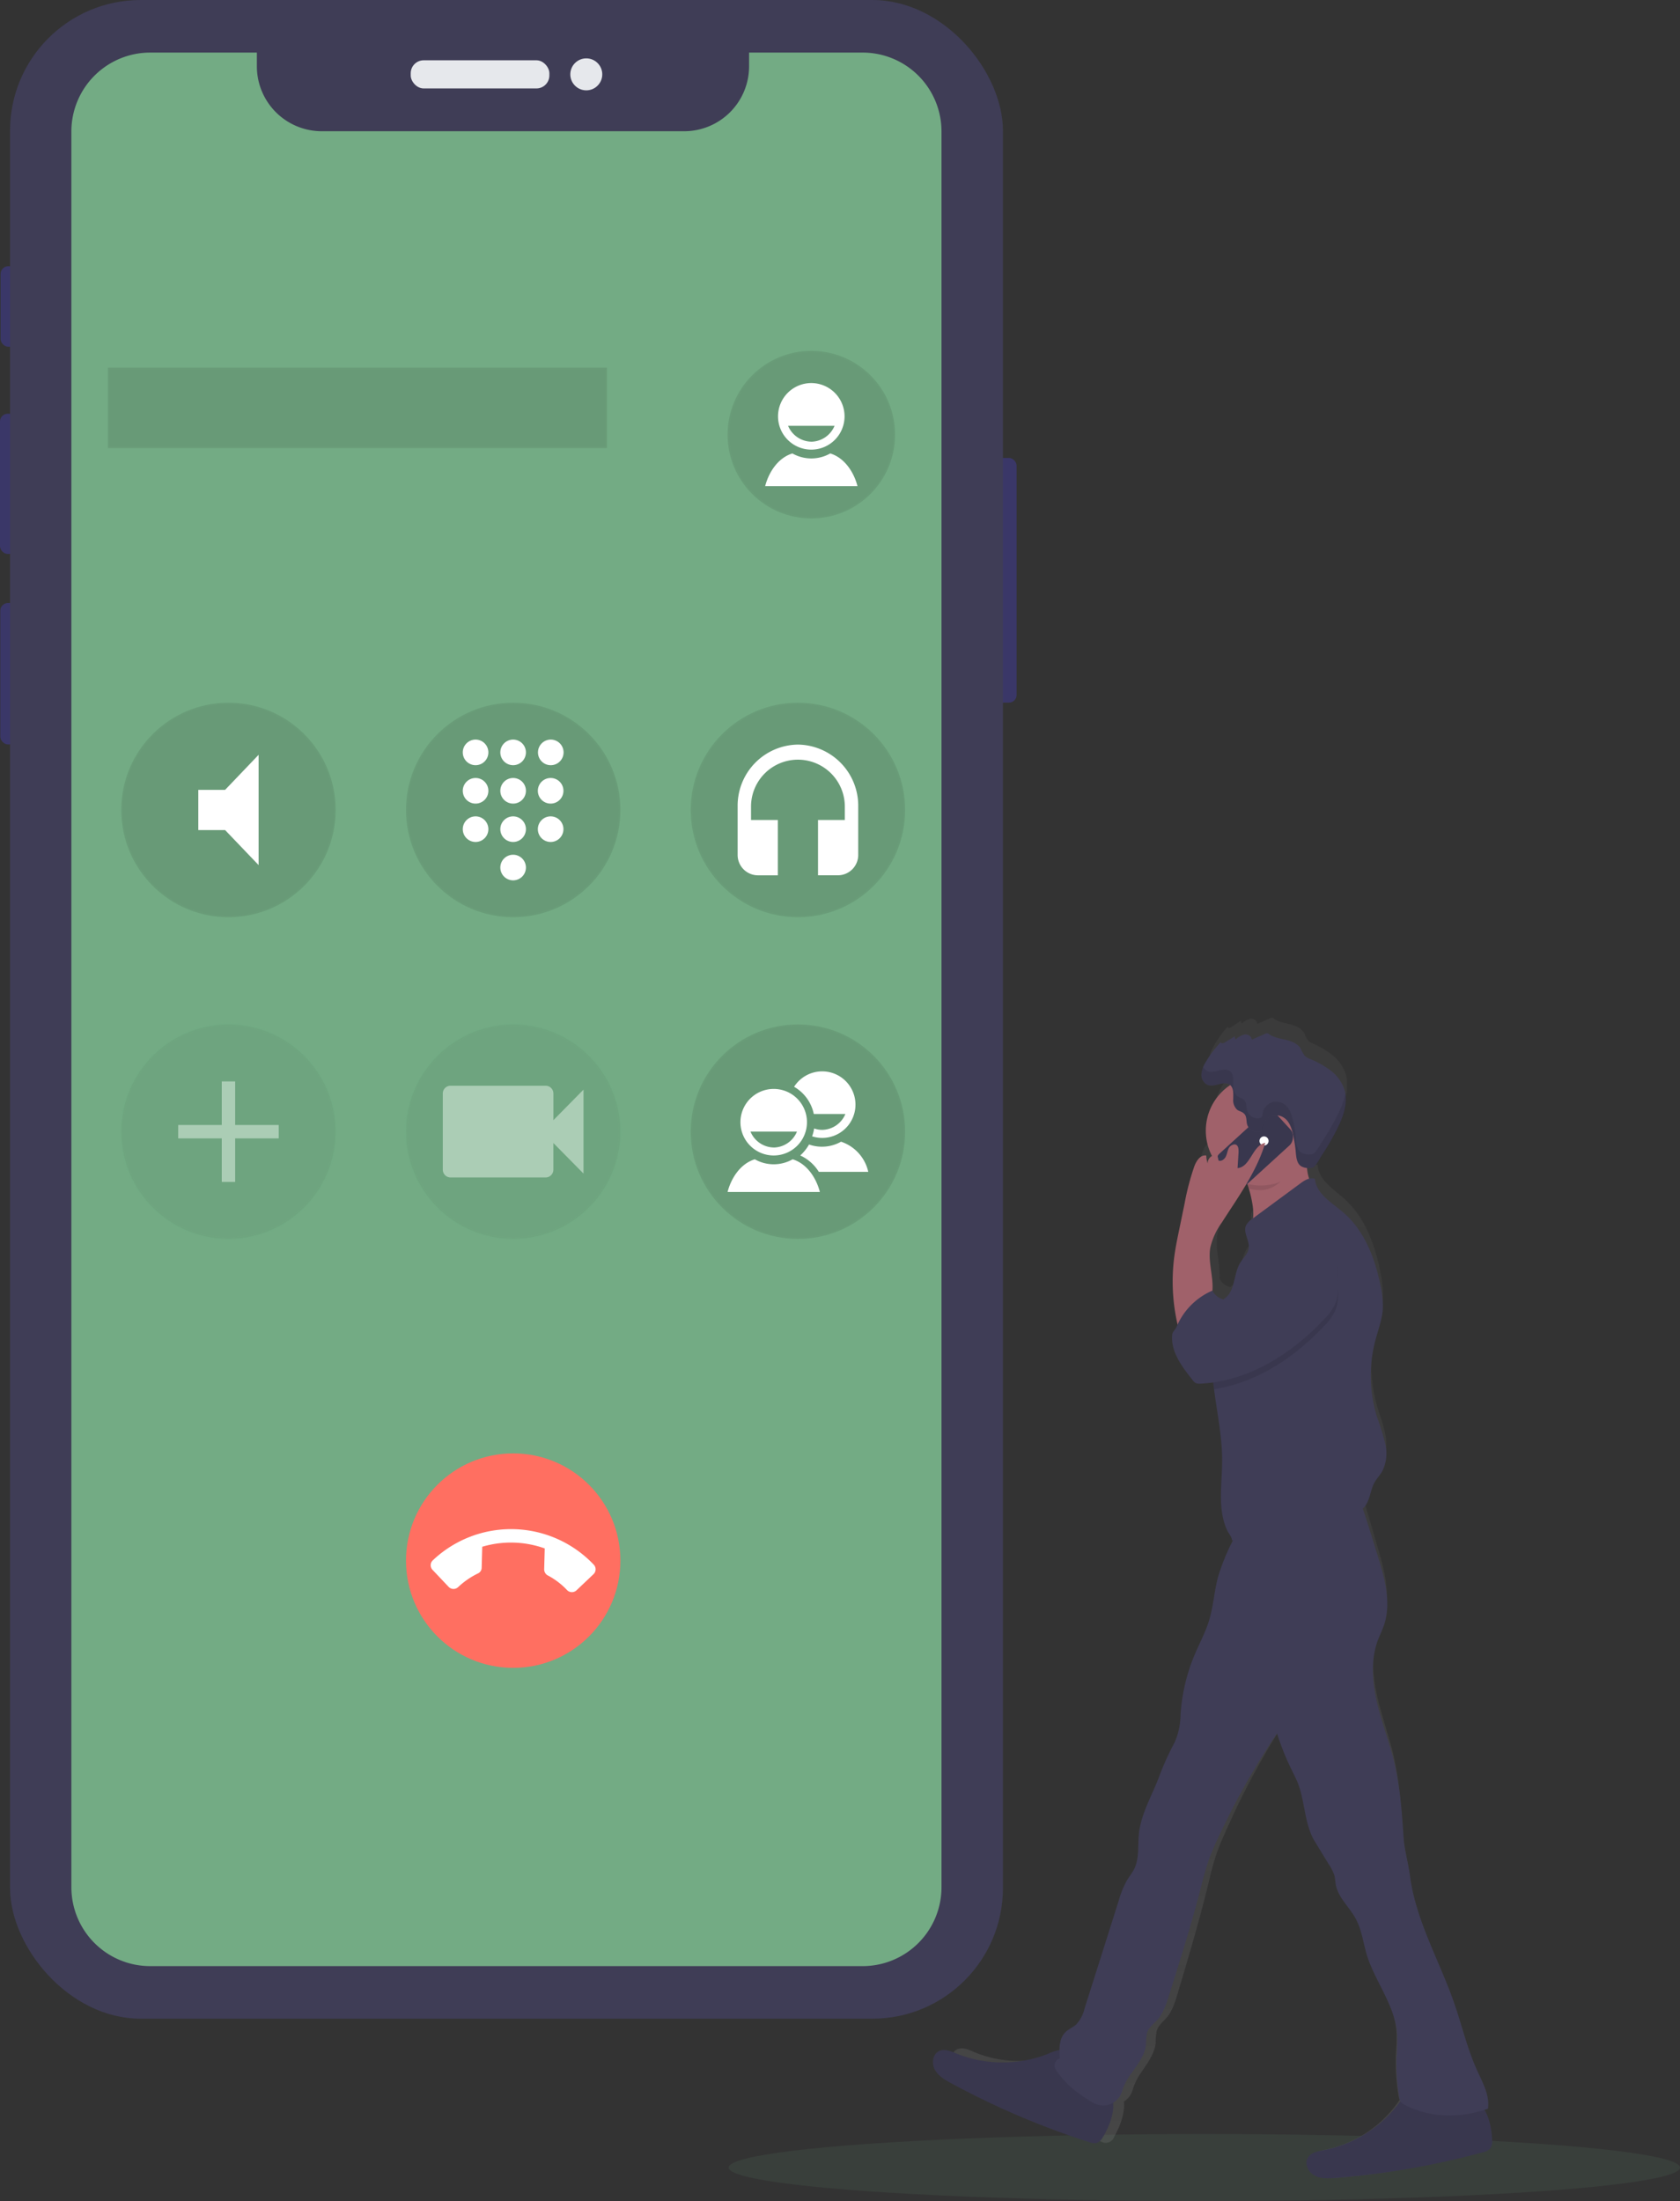 <svg xmlns="http://www.w3.org/2000/svg" xmlns:svg="http://www.w3.org/2000/svg" xmlns:se="http://svg-edit.googlecode.com" data-name="Layer 1" viewBox="412.33 113.77 501.52 656.81">
 <rect x="412.33" y="113.77" width="501.52" height="656.81" fill="#333333" stroke="none"/>
 <defs>
  <linearGradient id="a4d1bb72-7695-4d06-9254-f62b9a81de63" x1="0.5" x2="0.5" y1="1" y2="-0">
   <stop offset="0" stop-color="gray" stop-opacity="0.25"/>
   <stop offset="0.54" stop-color="gray" stop-opacity="0.12"/>
   <stop offset="1" stop-color="gray" stop-opacity="0.1"/>
  </linearGradient>
 </defs>
 <title>calling</title>
 <g class="layer">
  <title>Layer 1</title>
  <ellipse cx="771.85" cy="760.58" fill="#73ab84" id="svg_1" opacity="0.1" rx="142" ry="10"/>
  <rect fill="#3a3768" height="73.02" id="svg_10" rx="2.29" width="8.86" x="706.95" y="250.42"/>
  <rect fill="#3a3768" height="24.04" id="svg_11" rx="2.29" width="4.97" x="412.51" y="193.21"/>
  <rect fill="#3a3768" height="41.84" id="svg_12" rx="2.29" width="5.6" x="412.33" y="237.23"/>
  <rect fill="#3a3768" height="42.2" id="svg_13" rx="2.29" width="5.33" x="412.42" y="293.71"/>
  <rect fill="#3f3d56" height="602.39" id="svg_14" rx="38.99" width="296.4" x="415.33" y="113.77"/>
  <rect fill="#e6e8ec" height="8.4" id="svg_15" rx="3.87" width="41.39" x="534.94" y="131.76"/>
  <circle cx="587.35" cy="135.96" fill="#e6e8ec" id="svg_16" r="4.77"/>
  <path d="m669.85,129.46l-33.9,0l0,4.09a19.38,19.38 0 0 1 -19.38,19.38l-108.18,0a19.38,19.38 0 0 1 -19.38,-19.38l0,-4.09l-31.84,0a23.53,23.53 0 0 0 -23.53,23.54l0,523.93a23.53,23.53 0 0 0 23.53,23.54l212.68,0a23.54,23.54 0 0 0 23.54,-23.54l0,-523.93a23.54,23.54 0 0 0 -23.54,-23.54z" fill="#73ab84" id="svg_17"/>
  <rect height="24" id="svg_18" opacity="0.1" stroke="#73ab84" stroke-miterlimit="10" width="149" x="444.53" y="223.47"/>
  <circle cx="480.53" cy="355.47" id="svg_19" opacity="0.1" r="32" stroke="#73ab84" stroke-miterlimit="10"/>
  <path d="m471.53,349.47l0,12l8,0l10,10.45l0,-32.91l-10,10.46l-8,0z" fill="#fff" id="svg_20"/>
  <circle cx="565.53" cy="355.47" id="svg_21" opacity="0.1" r="32" stroke="#73ab84" stroke-miterlimit="10"/>
  <path d="m565.53,368.83a3.82,3.82 0 1 0 3.8,3.82a3.82,3.82 0 0 0 -3.8,-3.82zm-11.2,-34.36a3.82,3.82 0 1 0 3.79,3.82a3.82,3.82 0 0 0 -3.79,-3.82zm0,11.46a3.82,3.82 0 1 0 3.79,3.81a3.81,3.81 0 0 0 -3.79,-3.81zm0,11.45a3.82,3.82 0 1 0 3.79,3.82a3.82,3.82 0 0 0 -3.79,-3.82zm22.4,-15.27a3.82,3.82 0 1 0 -3.8,-3.82a3.81,3.81 0 0 0 3.8,3.82zm-11.2,15.27a3.82,3.82 0 1 0 3.8,3.82a3.82,3.82 0 0 0 -3.8,-3.82zm11.2,0a3.82,3.82 0 1 0 3.8,3.82a3.82,3.82 0 0 0 -3.8,-3.82zm0,-11.45a3.82,3.82 0 1 0 3.8,3.81a3.81,3.81 0 0 0 -3.8,-3.81zm-11.2,0a3.82,3.82 0 1 0 3.8,3.81a3.81,3.81 0 0 0 -3.8,-3.81zm0,-11.46a3.82,3.82 0 1 0 3.8,3.82a3.82,3.82 0 0 0 -3.8,-3.82z" fill="#fff" id="svg_22"/>
  <g id="svg_23" opacity="0.4">
   <circle cx="480.53" cy="451.47" id="svg_24" opacity="0.1" r="32" stroke="#73ab84" stroke-miterlimit="10"/>
   <path d="m495.53,453.47l-13,0l0,13l-4,0l0,-13l-13,0l0,-4l13,0l0,-13l4,0l0,13l13,0l0,4z" fill="#fff" id="svg_25"/>
  </g>
  <circle cx="650.53" cy="355.47" id="svg_26" opacity="0.1" r="32" stroke="#73ab84" stroke-miterlimit="10"/>
  <path d="m650.53,335.96a18.24,18.24 0 0 0 -18,18.48l0,14.37a6.08,6.08 0 0 0 6,6.16l6,0l0,-16.51l-8,0l0,-4a14,14 0 1 1 28,0l0,4l-8,0l0,16.5l6,0a6.07,6.07 0 0 0 6,-6.16l0,-14.36a18.24,18.24 0 0 0 -18,-18.48z" fill="#fff" id="svg_27"/>
  <g id="svg_28" opacity="0.4">
   <circle cx="565.53" cy="451.47" id="svg_29" opacity="0.1" r="32" stroke="#73ab84" stroke-miterlimit="10"/>
   <path d="m577.53,448.04l0,-8a2.31,2.31 0 0 0 -2.34,-2.28l-28.34,0a2.31,2.31 0 0 0 -2.33,2.28l0,22.81a2.32,2.32 0 0 0 2.33,2.28l28.33,0a2.32,2.32 0 0 0 2.34,-2.28l0,-8l9,9.12l0,-25.05l-8.99,9.12z" fill="#fff" id="svg_30"/>
  </g>
  <circle cx="650.53" cy="451.47" id="svg_31" opacity="0.1" r="32" stroke="#73ab84" stroke-miterlimit="10"/>
  <path d="m648.95,459.71a11.44,11.44 0 0 1 -11.29,0c-4.42,1.35 -7.13,5.82 -8.13,9.75l27.55,0c-1,-3.93 -3.7,-8.4 -8.13,-9.75zm-5.64,-21a9.93,9.93 0 1 0 9.92,9.92a9.92,9.92 0 0 0 -9.92,-9.92zm0,17.48a7.66,7.66 0 0 1 -6.94,-4.74l13.87,0a7.66,7.66 0 0 1 -6.93,4.75l0,-0.01z" fill="#fff" id="svg_32"/>
  <path d="m656.77,463.46l14.76,0a12.28,12.28 0 0 0 -8.13,-9a11.47,11.47 0 0 1 -5.65,1.49a11.25,11.25 0 0 1 -3.9,-0.66a13.47,13.47 0 0 1 -2.62,3.28a12.77,12.77 0 0 1 5.54,4.89zm-1.5,-17.25l9.42,0a7.66,7.66 0 0 1 -6.94,4.72a7.26,7.26 0 0 1 -2.38,-0.42a12,12 0 0 1 -0.61,2.35a9.93,9.93 0 1 0 3,-19.39a9.94,9.94 0 0 0 -8.37,4.6a12.25,12.25 0 0 1 5.88,8.14z" fill="#fff" id="svg_33"/>
  <circle cx="565.53" cy="579.47" fill="#ff6f61" id="svg_34" r="32"/>
  <path d="m549.1,587.37a23.61,23.61 0 0 1 5.91,-4.08a1.87,1.87 0 0 0 1.11,-1.74l0.17,-6.22a30.06,30.06 0 0 1 18.66,0.5l-0.17,6.22a2.07,2.07 0 0 0 1,1.8a21.9,21.9 0 0 1 5.82,4.4a2,2 0 0 0 2.83,0.08l5.08,-4.82a2,2 0 0 0 0.08,-2.82a34,34 0 0 0 -48.07,-1.3a2,2 0 0 0 -0.07,2.83l4.81,5.08a2,2 0 0 0 2.83,0.07l0.01,0z" fill="#fff" id="svg_35"/>
  <circle cx="654.53" cy="243.47" id="svg_36" opacity="0.1" r="25" stroke="#73ab84" stroke-miterlimit="10"/>
  <path d="m660.18,249.08a11.46,11.46 0 0 1 -11.3,0c-4.42,1.35 -7.13,5.82 -8.13,9.76l27.56,0c-1,-3.94 -3.71,-8.41 -8.13,-9.76zm-5.65,-21a9.93,9.93 0 1 0 9.92,9.93a9.94,9.94 0 0 0 -9.92,-9.93zm0,17.49a7.68,7.68 0 0 1 -6.94,-4.74l13.88,0a7.7,7.7 0 0 1 -6.94,4.75l0,-0.01z" fill="#fff" id="svg_37"/>
  <path d="m696.85,730.97c1,1.89 2.88,3.05 4.69,4.08a222.68,222.68 0 0 0 39.56,17.81a2.64,2.64 0 0 0 3.84,-1.49c1.58,-2.66 3.31,-7 2.9,-10.51a5.86,5.86 0 0 0 2.63,-3.52a17.5,17.5 0 0 1 2.44,-5c1.87,-2.82 4.13,-5.65 4.43,-9.08a15.67,15.67 0 0 1 0.35,-3.64c0.53,-1.58 1.94,-2.62 3,-3.88c1.65,-2 2.44,-4.58 3.19,-7.09c3.12,-10.43 6.24,-20.86 8.84,-31.45c0.84,-3.43 1.62,-6.87 2.77,-10.2c1,-2.92 2.28,-5.72 3.55,-8.52a226.25,226.25 0 0 1 15.81,-29.32a78.48,78.48 0 0 0 3.39,9.24c0.68,1.55 1.41,3.08 2.1,4.63c2.61,5.84 2.14,13.34 5.35,18.83q2,3.38 3.94,6.75a13.59,13.59 0 0 1 1.69,3.57c0.21,0.88 0.23,1.8 0.38,2.69c0.68,4 3.93,6.82 5.73,10.39c1.65,3.26 2,7 3,10.59c2.37,8.3 8.19,15.51 8.78,24.16a62.39,62.39 0 0 1 -0.17,7a59.36,59.36 0 0 0 0.81,12.18a4.68,4.68 0 0 0 0.32,1.18a35.34,35.34 0 0 1 -22,14.86c-1.7,0.34 -3.65,0.7 -4.54,2.26c-1.07,1.86 0.14,4.42 2,5.42s4,0.9 6,0.72a217.9,217.9 0 0 0 42.37,-7.82a3.61,3.61 0 0 0 1.84,-1a3.71,3.71 0 0 0 0.61,-2.49a21,21 0 0 0 -2.2,-9.31l1,-0.35c0.56,-4 -1.5,-7.87 -3.1,-11.58c-2.78,-6.47 -4.3,-13.46 -6.5,-20.19c-4.24,-13 -11.09,-25.13 -12.74,-38.73c-0.45,-3.74 -1.57,-7.54 -1.81,-11.3c-0.48,-7.66 -1,-15.36 -2.67,-22.82c-1.4,-6.14 -3.61,-12 -5,-18.21s-1.84,-12.74 0.2,-18.68c0.58,-1.7 1.36,-3.31 1.89,-5c2,-6.61 0.09,-13.77 -1.85,-20.41q-0.92,-3.15 -1.82,-6.28c-0.81,-2.75 -1.61,-5.51 -2.49,-8.24c0.12,-0.11 0.23,-0.22 0.35,-0.35c1.76,-2 1.74,-5.06 3,-7.45c0.62,-1.23 1.56,-2.24 2.22,-3.44a12.6,12.6 0 0 0 0.91,-8.34c-0.53,-2.8 -1.59,-5.46 -2.39,-8.19a44.52,44.52 0 0 1 -0.48,-23c0.81,-3.23 2,-6.4 2.17,-9.73a28.38,28.38 0 0 0 -0.61,-6.63c-1.55,-8.4 -4.59,-16.92 -10.76,-22.47c-3.29,-3 -7.74,-5.63 -8.09,-10.19a2.55,2.55 0 0 0 -1.66,-0.06a17.84,17.84 0 0 1 -0.56,-3.17l0.05,0a4.09,4.09 0 0 0 0.92,0a1.83,1.83 0 0 0 0.74,-0.21a2.11,2.11 0 0 0 0.36,-0.27a6.51,6.51 0 0 0 1,-1.33c0.41,-0.68 0.78,-1.41 1.09,-1.91s0.81,-1.3 1.2,-2q1.75,-3 3.25,-6.1l0,-0.08c0.1,-0.19 0.19,-0.39 0.28,-0.58l0.12,-0.27l0.18,-0.41c0,-0.1 0.09,-0.21 0.13,-0.31s0.11,-0.25 0.16,-0.38l0.14,-0.33c0.05,-0.12 0.09,-0.24 0.14,-0.37a3.42,3.42 0 0 0 0.13,-0.34c0.05,-0.12 0.09,-0.24 0.13,-0.36s0.08,-0.23 0.13,-0.35s0.07,-0.24 0.11,-0.36l0.12,-0.36c0,-0.12 0.06,-0.23 0.1,-0.35l0.1,-0.37l0.09,-0.35l0.09,-0.38c0,-0.11 0,-0.22 0.07,-0.34s0,-0.26 0.07,-0.39s0,-0.22 0,-0.33l0.06,-0.39l0,-0.33c0,-0.14 0,-0.27 0,-0.4s0,-0.22 0,-0.33s0,-0.27 0,-0.4l0,-0.23c0,-0.14 0,-0.27 0,-0.41s0,-0.2 0,-0.3s0,-0.28 0,-0.42s0,-0.19 0,-0.28a7.93,7.93 0 0 0 -0.23,-1.16a11.93,11.93 0 0 0 -3.92,-5.93a24.55,24.55 0 0 0 -6,-3.61a4.38,4.38 0 0 1 -1.42,-0.89a11.12,11.12 0 0 1 -1.19,-2.24c-0.88,-1.54 -2.64,-2.23 -4.29,-2.64s-3.42,-0.67 -4.8,-1.72a1.27,1.27 0 0 0 -0.42,-0.24a1.09,1.09 0 0 0 -0.61,0.13l-3.85,1.71a1.83,1.83 0 0 0 -2.12,-1.51a5.13,5.13 0 0 0 -2.49,1.43a0.93,0.93 0 0 1 -0.23,-0.92l-3,2c-0.37,0.24 -1.05,0.3 -1,-0.16a31.28,31.28 0 0 0 -4.31,6a12.88,12.88 0 0 0 -0.94,2.07l0,0c0,0.15 -0.09,0.3 -0.13,0.45a0.29,0.29 0 0 0 0,0.09c0,0.13 -0.06,0.27 -0.08,0.41a0.5,0.5 0 0 0 0,0.12c0,0.17 0,0.35 0,0.52l0,0a5.49,5.49 0 0 0 0,0.58a3.19,3.19 0 0 0 1.73,2.66a3.08,3.08 0 0 0 1.2,0.19a15.48,15.48 0 0 0 2.54,-0.52a5.86,5.86 0 0 1 0.82,-0.14a2.56,2.56 0 0 1 0.39,0a2.21,2.21 0 0 1 1.44,0.49l0.06,0.06a16.83,16.83 0 0 0 -7,13.79a17.34,17.34 0 0 0 1.76,7.64a2.43,2.43 0 0 0 -1.25,2.26a7.68,7.68 0 0 1 -0.41,-2.38c-1.64,-0.33 -2.83,1.59 -3.42,3.24a80.53,80.53 0 0 0 -2.81,11.41c-0.51,2.57 -1,5.14 -1.52,7.71s-1,5.33 -1.38,8a61,61 0 0 0 0.93,20.79c-0.1,0.22 -0.19,0.45 -0.28,0.67c-0.3,0.8 -1.15,1.48 -1.25,2.33c-0.54,5.09 2.68,9.68 5.72,13.67a3,3 0 0 0 1,1a2.7,2.7 0 0 0 1.41,0.18a36.07,36.07 0 0 0 3.62,-0.36c0.07,0.68 0.15,1.35 0.23,2c0.86,7.18 2.33,14.36 2.32,21.59s-1.38,14.56 1.39,21c0.46,1.1 1.35,2 1.44,3.14l0.17,0a65.29,65.29 0 0 0 -4.14,10.74c-1.1,4.34 -1.33,8.9 -2.56,13.2c-1.05,3.65 -2.8,7 -4.21,10.56a58,58 0 0 0 -4,18.11a22.63,22.63 0 0 1 -1.7,8.31a84.53,84.53 0 0 0 -4.24,9.77c-2,5.94 -5.37,11.57 -6,17.86c-0.35,3.56 0.16,7.36 -1.33,10.58c-0.58,1.26 -1.44,2.35 -2.12,3.54a28.61,28.61 0 0 0 -2.31,6l-9.9,32.83a10.72,10.72 0 0 1 -2.42,4.87c-0.92,0.88 -2.13,1.36 -3,2.27c-1.4,1.42 -1.75,3.5 -1.76,5.62a11.8,11.8 0 0 0 -3.06,1a33.71,33.71 0 0 1 -26.49,0c-1.6,-0.69 -3.42,-1.51 -5,-0.72c-1.85,0.96 -2.15,3.75 -1.15,5.64zm78.87,-248.68a21.55,21.55 0 0 1 3.28,-7.59c2.24,-3.69 4.6,-7.34 6.74,-11.11l0.61,-0.59c0.17,0.48 0.33,1 0.48,1.45a34.91,34.91 0 0 1 0.89,3.9a18.79,18.79 0 0 1 0.28,5l-0.14,0.11a5.33,5.33 0 0 0 -1.89,2.11a4.25,4.25 0 0 0 0,2.64l-0.09,0.1l0.1,-0.07c0.35,1.38 1,2.8 0.79,4.2c-0.23,1.69 -1.59,2.92 -2.44,4.37c-2,3.49 -1.36,8.79 -4.65,10.93l-0.06,0.14l0,0a4.74,4.74 0 0 1 -3.23,-2.66l0,0c0.26,-4.27 -1.34,-8.65 -0.67,-12.93z" fill="url(#a4d1bb72-7695-4d06-9254-f62b9a81de63)" id="svg_41"/>
  <path d="m884.91,817.22a3.47,3.47 0 0 1 -0.63,2.45a3.89,3.89 0 0 1 -1.92,1a238.61,238.61 0 0 1 -44.14,7.72c-2.14,0.16 -4.4,0.28 -6.29,-0.71s-3.15,-3.52 -2,-5.35c0.93,-1.54 3,-1.9 4.73,-2.23a37,37 0 0 0 23.16,-15a10.74,10.74 0 0 1 2.52,-2.92c1.92,-1.31 4.47,-1 6.74,-0.55c4,0.82 9.31,1.79 12.92,3.75s4.85,8.01 4.91,11.84z" fill="#3f3d56" id="svg_42" transform="translate(-27.15 -64.71)"/>
  <path d="m884.91,817.22a3.47,3.47 0 0 1 -0.63,2.45a3.89,3.89 0 0 1 -1.92,1a238.61,238.61 0 0 1 -44.14,7.72c-2.14,0.16 -4.4,0.28 -6.29,-0.71s-3.15,-3.52 -2,-5.35c0.93,-1.54 3,-1.9 4.73,-2.23a37,37 0 0 0 23.16,-15a10.74,10.74 0 0 1 2.52,-2.92c1.92,-1.31 4.47,-1 6.74,-0.55c4,0.82 9.31,1.79 12.92,3.75s4.85,8.01 4.91,11.84z" id="svg_43" opacity="0.1" transform="translate(-27.15 -64.71)"/>
  <path d="m768.7,816.25a3.55,3.55 0 0 1 -1.87,1.72a3.83,3.83 0 0 1 -2.13,-0.25a238.82,238.82 0 0 1 -41.22,-17.57c-1.88,-1 -3.84,-2.16 -4.89,-4s-0.73,-4.67 1.2,-5.6c1.62,-0.78 3.52,0 5.18,0.71a36.9,36.9 0 0 0 27.6,0a10.69,10.69 0 0 1 3.71,-1.08c2.31,-0.05 4.3,1.58 6,3.21c2.92,2.87 6.83,6.58 8.79,10.18s-0.34,9.43 -2.37,12.68z" fill="#3f3d56" id="svg_44" transform="translate(-27.15 -64.71)"/>
  <path d="m768.7,816.25a3.55,3.55 0 0 1 -1.87,1.72a3.83,3.83 0 0 1 -2.13,-0.25a238.82,238.82 0 0 1 -41.22,-17.57c-1.88,-1 -3.84,-2.16 -4.89,-4s-0.73,-4.67 1.2,-5.6c1.62,-0.78 3.52,0 5.18,0.71a36.9,36.9 0 0 0 27.6,0a10.69,10.69 0 0 1 3.71,-1.08c2.31,-0.05 4.3,1.58 6,3.21c2.92,2.87 6.83,6.58 8.79,10.18s-0.34,9.43 -2.37,12.68z" id="svg_45" opacity="0.1" transform="translate(-27.15 -64.71)"/>
  <path d="m817.77,560.04c1.49,4 2.74,8 4,12l1.9,6.2c2,6.55 4,13.61 1.93,20.14c-0.55,1.69 -1.36,3.28 -2,5c-2.12,5.86 -1.63,12.37 -0.21,18.44s3.72,11.9 5.18,18c1.77,7.36 2.28,15 2.78,22.51c0.25,3.71 1.41,7.46 1.89,11.15c1.72,13.41 8.85,25.43 13.27,38.21c2.29,6.63 3.87,13.52 6.78,19.91c1.66,3.66 3.81,7.45 3.23,11.42c-8.13,2.88 -17.14,2.83 -24.8,-1.12a2.54,2.54 0 0 1 -1.68,-2.33a55.19,55.19 0 0 1 -0.8,-12a58.54,58.54 0 0 0 0.17,-6.88c-0.61,-8.53 -6.68,-15.64 -9.14,-23.84c-1,-3.49 -1.46,-7.22 -3.18,-10.44c-1.88,-3.52 -5.26,-6.33 -6,-10.25c-0.16,-0.88 -0.18,-1.78 -0.39,-2.65a13.28,13.28 0 0 0 -1.77,-3.53l-4.08,-6.69c-3.35,-5.42 -2.86,-12.82 -5.57,-18.58c-0.72,-1.53 -1.49,-3 -2.2,-4.56a76.37,76.37 0 0 1 -3.53,-9.12a218.24,218.24 0 0 0 -16.5,28.89a89.74,89.74 0 0 0 -3.7,8.41c-1.2,3.28 -2,6.68 -2.89,10.06c-2.7,10.45 -6,20.74 -9.21,31c-0.78,2.48 -1.61,5 -3.32,7c-1.1,1.24 -2.56,2.26 -3.12,3.83a14.71,14.71 0 0 0 -0.36,3.58c-0.32,3.39 -2.67,6.18 -4.62,9a16.89,16.89 0 0 0 -2.54,5a5.86,5.86 0 0 1 -8,3.75l-0.08,0a17.58,17.58 0 0 1 -2.28,-1.36a42.13,42.13 0 0 1 -5.37,-4a31,31 0 0 1 -4,-4.72a2.28,2.28 0 0 1 1.14,-3.46l0,0c-0.21,-2.78 -0.27,-5.95 1.73,-7.87c0.93,-0.9 2.19,-1.38 3.15,-2.24a10.4,10.4 0 0 0 2.52,-4.8q5.12,-16.12 10.22,-32.24a27.41,27.41 0 0 1 2.41,-5.94c0.71,-1.18 1.6,-2.25 2.21,-3.49c1.55,-3.18 1,-6.92 1.38,-10.44c0.65,-6.21 4.13,-11.75 6.24,-17.61a81.55,81.55 0 0 1 4.42,-9.65a21.16,21.16 0 0 0 1.77,-8.19a54.69,54.69 0 0 1 4.16,-17.87c1.46,-3.48 3.29,-6.81 4.38,-10.42c1.29,-4.24 1.52,-8.74 2.68,-13a62.48,62.48 0 0 1 4.33,-10.64c1.45,-3 2.94,-6.07 5.33,-8.4c3.92,-3.82 9.69,-5.07 15.16,-5.24s11.53,0.64 16.98,0.07z" fill="#3f3d56" id="svg_46"/>
  <path d="m784.2,482.16q10.56,-6.24 20.89,-12.88a13.27,13.27 0 0 1 -2.61,-7.67c0,-0.11 0,-0.22 0,-0.33c-0.1,-2.69 0.92,-5 -2.47,-4.65a64.36,64.36 0 0 0 -9.63,2c-0.9,0.23 -8.7,3.1 -9,2.81a19.2,19.2 0 0 1 3.77,7.06a34.24,34.24 0 0 1 0.93,3.85c0.68,3.44 0.71,7.48 -1.88,9.81z" fill="#a0616a" id="svg_47"/>
  <path d="m774.75,528.29c0.9,7.08 2.43,14.17 2.42,21.29s-1.44,14.37 1.45,20.75c0.48,1.08 1.4,1.92 1.5,3.1c4,0.69 7.9,-1.18 11.71,-2.53a47.57,47.57 0 0 1 10.8,-2.42c3,-0.3 6.08,-0.32 9.06,-0.89a14.1,14.1 0 0 0 7.83,-4c1.83,-2 1.81,-5 3.09,-7.35c0.65,-1.21 1.63,-2.2 2.32,-3.39a11.89,11.89 0 0 0 0.94,-8.23a83.59,83.59 0 0 0 -2.49,-8.08a41.53,41.53 0 0 1 -0.5,-22.68c0.84,-3.19 2.06,-6.32 2.26,-9.61a26.73,26.73 0 0 0 -0.63,-6.54c-1.62,-8.28 -4.79,-16.69 -11.21,-22.16c-3.43,-2.93 -8.07,-5.56 -8.43,-10c-1.48,-0.58 -3.07,0.41 -4.34,1.35l-14.26,10.51a5.34,5.34 0 0 0 -2,2.09c-0.89,2.13 1.16,4.47 0.83,6.77c-0.24,1.67 -1.66,2.88 -2.54,4.32c-2.1,3.43 -1.42,8.66 -4.85,10.77c-0.31,0.64 -0.6,1.3 -0.86,2a48.64,48.64 0 0 0 -2.45,10.8a56.2,56.2 0 0 0 0.35,14.13z" fill="#3f3d56" id="svg_48"/>
  <path d="m781.42,461.46a19.2,19.2 0 0 1 3.77,7.06a15.81,15.81 0 0 0 3.46,0.38c5.82,0 9.72,-6.67 12.61,-11.25c-0.09,-2.69 2.14,-1.35 -1.25,-1a64.36,64.36 0 0 0 -9.63,2c-0.9,0.23 -8.7,3.1 -8.96,2.81z" id="svg_49" opacity="0.1"/>
  <circle cx="788.65" cy="451.17" fill="#a0616a" id="svg_50" r="16.36"/>
  <rect fill="#3f3d56" height="23.86" id="svg_51" rx="3.33" transform="rotate(-132.39 950.5 1409.59)" width="12.27" x="1758.42" y="1919.14"/>
  <rect height="23.86" id="svg_52" opacity="0.1" rx="3.33" transform="rotate(-132.39 950.5 1409.59)" width="12.27" x="1758.42" y="1919.14"/>
  <circle cx="789.67" cy="454.24" fill="#fff" id="svg_53" r="1.36"/>
  <path d="m774.75,528.29c12.62,-1.86 24.08,-9.44 32.85,-18.84a14.94,14.94 0 0 0 3.71,-5.55a16.76,16.76 0 0 0 0.45,-5.39l-0.21,-7.22c-0.09,-3.16 -0.22,-6.44 -1.75,-9.2s-4.94,-4.75 -7.88,-3.6c-7.73,3 -12.76,9.86 -17.18,16.88a71.9,71.9 0 0 1 -4.13,6.35c-0.75,0.95 -1.77,1.92 -3,1.79a2.26,2.26 0 0 1 -0.75,-0.2a48.64,48.64 0 0 0 -2.45,10.8a56.2,56.2 0 0 0 0.34,14.18z" id="svg_54" opacity="0.1"/>
  <path d="m773.62,486.13a20.74,20.74 0 0 1 3.42,-7.5c4.89,-7.65 10.39,-15.12 13,-23.83c-3.81,0.69 -4.41,7.25 -8.27,7.54l0.3,-4.73c0,-0.8 0,-1.77 -0.65,-2.19s-1.81,0.13 -2.24,0.92s-0.52,1.75 -0.92,2.56s-1.34,1.53 -2.17,1.17l-0.34,-1.57a2.4,2.4 0 0 0 -2.89,2.44a7.24,7.24 0 0 1 -0.43,-2.35c-1.71,-0.32 -2.95,1.57 -3.56,3.2a75.93,75.93 0 0 0 -2.94,11.25l-1.57,7.61c-0.55,2.63 -1.09,5.26 -1.45,7.91a57.3,57.3 0 0 0 1.1,21.08a68,68 0 0 0 6.09,-3.81c1.51,-1.28 3.2,-2.73 3.77,-4.68c1.41,-4.92 -1.08,-10.07 -0.25,-15.02z" fill="#a0616a" id="svg_55"/>
  <path d="m801.92,476.45c2.94,-1.15 6.35,0.84 7.88,3.6s1.66,6 1.75,9.2l0.2,7.24a16.51,16.51 0 0 1 -0.44,5.39a15.12,15.12 0 0 1 -3.7,5.55c-9.7,10.39 -22.67,18.54 -36.87,19.23a2.94,2.94 0 0 1 -1.47,-0.18a3.2,3.2 0 0 1 -1,-1c-3.17,-3.94 -6.52,-8.47 -6,-13.49c0.09,-0.84 1,-1.52 1.3,-2.3a20.29,20.29 0 0 1 9.83,-10.4l0.86,-0.4a5,5 0 0 0 3.37,2.64c1.2,0.12 2.23,-0.84 3,-1.79a72.06,72.06 0 0 0 4.13,-6.36c4.4,-7.09 9.44,-13.92 17.16,-16.93z" fill="#3f3d56" id="svg_56"/>
  <path d="m800.91,461.87c-1.39,-0.72 -1.61,-2.57 -1.75,-4.13a40.94,40.94 0 0 0 -0.83,-5.4c-0.43,-2 -1.14,-4.06 -2.84,-5.12a4.15,4.15 0 0 0 -6.31,3.09a1.41,1.41 0 0 1 -0.28,0.93a1,1 0 0 1 -0.48,0.25a3.23,3.23 0 0 1 -3.79,-2.14c-0.29,-1 -0.07,-2.29 -0.78,-3.11s-1.55,-0.8 -2.24,-1.34a3.89,3.89 0 0 1 -1.13,-3.2c0,-1.49 0.2,-3.27 -1,-4.19c-1.81,-1.41 -4.53,0.83 -6.66,0a3.27,3.27 0 0 1 -1.83,-3.19a7.92,7.92 0 0 1 1.3,-3.66a30.72,30.72 0 0 1 4.49,-5.91c0,0.44 0.69,0.39 1.07,0.15l3.16,-1.92a0.85,0.85 0 0 0 0.25,0.91a5.43,5.43 0 0 1 2.59,-1.4a1.9,1.9 0 0 1 2.21,1.49l4,-1.73a0.83,0.83 0 0 1 1.07,0.11c1.44,1 3.28,1.29 5,1.69s3.55,1.09 4.47,2.61a10.79,10.79 0 0 0 1.25,2.2a4.67,4.67 0 0 0 1.51,0.89a26.2,26.2 0 0 1 6.3,3.55a11.88,11.88 0 0 1 4.09,5.86c1.08,3.89 -0.48,8 -2.29,11.59a74.25,74.25 0 0 1 -4.64,7.95c-0.64,1 -1.52,2.89 -2.55,3.47a4.78,4.78 0 0 1 -3.36,-0.3z" fill="#3f3d56" id="svg_57"/>
  <path d="m772.85,433.43c2.13,0.82 4.85,-1.42 6.66,0c1.17,0.92 1,2.7 1,4.19a3.89,3.89 0 0 0 1.13,3.2c0.69,0.54 1.67,0.67 2.24,1.34s0.49,2.07 0.78,3.11a3.23,3.23 0 0 0 3.79,2.14a1,1 0 0 0 0.48,-0.25a1.41,1.41 0 0 0 0.28,-0.93a4.15,4.15 0 0 1 6.31,-3.09c1.7,1.06 2.41,3.16 2.84,5.12a40.94,40.94 0 0 1 0.83,5.4c0.14,1.56 0.36,3.41 1.75,4.13a4.78,4.78 0 0 0 3.42,0.3c1,-0.58 1.91,-2.5 2.55,-3.47a74.25,74.25 0 0 0 4.64,-8a24.77,24.77 0 0 0 2.46,-6.8c0.72,3.68 -0.76,7.5 -2.46,10.89a74.25,74.25 0 0 1 -4.64,7.95c-0.64,1 -1.52,2.89 -2.55,3.47a4.78,4.78 0 0 1 -3.42,-0.3c-1.39,-0.72 -1.61,-2.57 -1.75,-4.13a40.94,40.94 0 0 0 -0.83,-5.4c-0.43,-2 -1.14,-4.06 -2.84,-5.12a4.15,4.15 0 0 0 -6.31,3.09a1.41,1.41 0 0 1 -0.28,0.93a1,1 0 0 1 -0.48,0.25a3.23,3.23 0 0 1 -3.79,-2.14c-0.29,-1 -0.07,-2.29 -0.78,-3.11s-1.55,-0.8 -2.24,-1.34a3.89,3.89 0 0 1 -1.13,-3.2c0,-1.49 0.2,-3.27 -1,-4.19c-1.81,-1.41 -4.53,0.83 -6.66,0a3.27,3.27 0 0 1 -1.83,-3.19a5.82,5.82 0 0 1 0.5,-2.09a2.71,2.71 0 0 0 1.33,1.24z" id="svg_58" opacity="0.1"/>
 </g>
</svg>